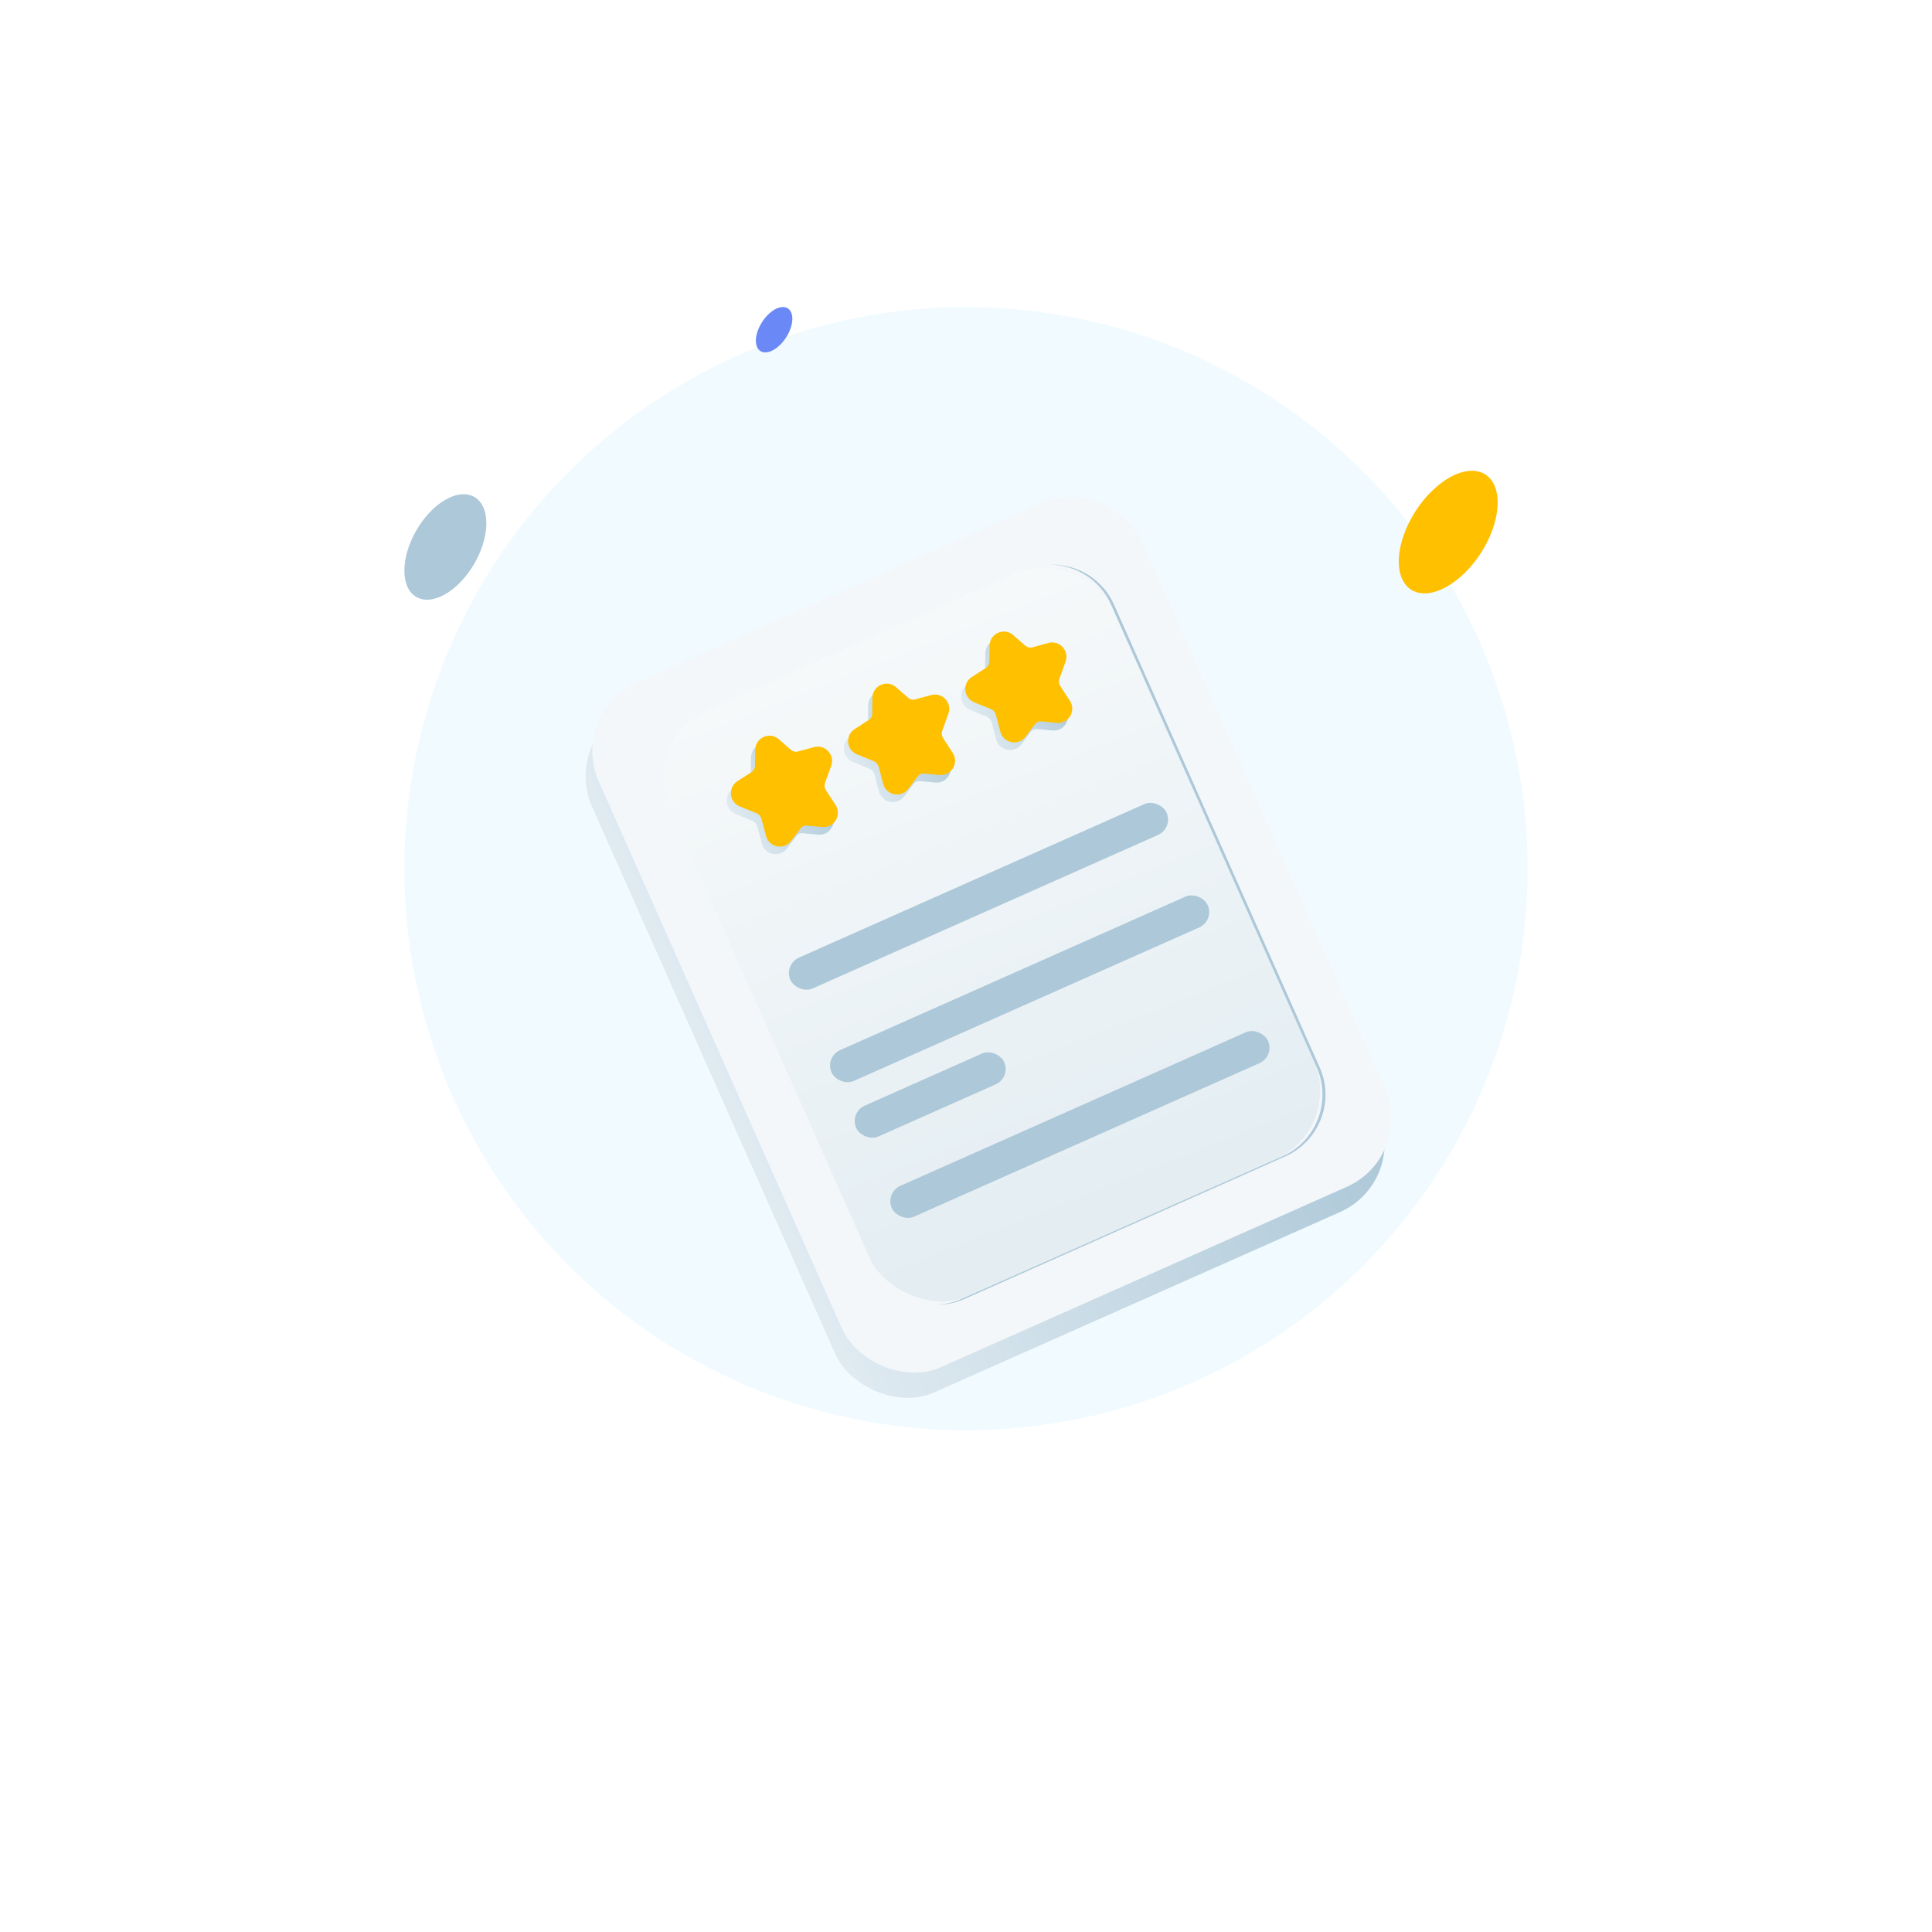 <svg viewBox="0 0 258 258" xmlns="http://www.w3.org/2000/svg">
<g filter="url(#filter0_f_458_260)">
<circle cx="129" cy="116" r="75" fill="#F1FBFF"/>
</g>
<path d="M105.564 43.867C104.988 45.538 103.528 46.959 102.318 47.055C101.108 47.151 100.59 45.864 101.185 44.193C101.781 42.522 103.221 41.101 104.431 41.005C105.641 40.909 106.16 42.196 105.564 43.867Z" fill="#6B89F6"/>
<path d="M199.349 70.621C197.775 75.135 193.818 78.996 190.534 79.226C187.249 79.456 185.867 75.999 187.441 71.486C189.016 66.972 192.973 63.112 196.257 62.881C199.542 62.651 200.924 66.108 199.349 70.621Z" fill="#FFC000"/>
<path d="M59.455 66.752C56.439 68.5 54 72.725 54 76.202C54 79.678 56.458 81.08 59.493 79.332C62.508 77.585 64.948 73.359 64.948 69.883C64.948 66.406 62.489 65.004 59.455 66.752Z" fill="#ADC8D8"/>
<rect x="75" y="98.582" width="79.311" height="100.04" rx="10" transform="rotate(-23.962 75 98.582)" fill="url(#paint0_linear_458_260)"/>
<rect x="75.901" y="95.211" width="79.311" height="100.04" rx="10" transform="rotate(-23.962 75.901 95.211)" fill="#F3F7FA"/>
<rect x="85.418" y="98.872" width="64.891" height="85.62" rx="10" transform="rotate(-23.962 85.418 98.872)" fill="url(#paint1_linear_458_260)"/>
<path d="M124.971 174.229C126.257 174.257 127.57 174.009 128.824 173.452L171.651 154.418C176.199 152.396 178.248 147.07 176.226 142.522L148.773 80.753C147.252 77.33 143.859 75.323 140.334 75.401C143.715 75.475 146.912 77.458 148.377 80.753L175.829 142.522C177.851 147.07 175.802 152.396 171.254 154.418L128.428 173.452C127.302 173.952 126.129 174.203 124.971 174.229Z" fill="#ADC8D8"/>
<path fill-rule="evenodd" clip-rule="evenodd" d="M109.608 105.565C109.493 105.883 109.537 106.249 109.728 106.544L111.015 108.518C111.887 109.856 110.836 111.607 109.251 111.46L107.176 111.267C106.85 111.236 106.538 111.375 106.341 111.638L105.095 113.307C104.142 114.582 102.138 114.188 101.729 112.645L101.126 110.368C101.036 110.028 100.793 109.749 100.48 109.622L98.236 108.709C96.804 108.126 96.619 106.169 97.917 105.334L99.811 104.115C100.08 103.941 100.25 103.632 100.256 103.283L100.289 101.142C100.314 99.518 102.221 98.671 103.443 99.74L105.054 101.151C105.317 101.381 105.66 101.461 105.97 101.377L108.143 100.789C109.632 100.385 110.961 101.834 110.434 103.287L109.608 105.565Z" fill="url(#paint2_linear_458_260)"/>
<path fill-rule="evenodd" clip-rule="evenodd" d="M110.173 104.548C110.058 104.865 110.102 105.232 110.293 105.527L111.58 107.501C112.452 108.839 111.401 110.59 109.816 110.442L107.741 110.249C107.415 110.219 107.103 110.358 106.906 110.62L105.659 112.289C104.706 113.565 102.703 113.171 102.294 111.628L101.691 109.351C101.601 109.01 101.358 108.732 101.045 108.605L98.801 107.691C97.369 107.109 97.184 105.152 98.481 104.317L100.376 103.097C100.644 102.924 100.815 102.615 100.821 102.266L100.854 100.125C100.879 98.501 102.786 97.654 104.008 98.723L105.619 100.134C105.882 100.364 106.225 100.444 106.535 100.36L108.708 99.772C110.197 99.368 111.526 100.817 110.999 102.27L110.173 104.548Z" fill="#FFC000"/>
<path fill-rule="evenodd" clip-rule="evenodd" d="M125.256 98.61C125.141 98.928 125.185 99.294 125.376 99.589L126.663 101.564C127.535 102.901 126.484 104.652 124.899 104.505L122.824 104.312C122.498 104.281 122.186 104.42 121.989 104.683L120.742 106.352C119.789 107.627 117.786 107.233 117.377 105.69L116.774 103.413C116.684 103.073 116.441 102.794 116.128 102.667L113.884 101.754C112.452 101.171 112.267 99.214 113.564 98.379L115.459 97.16C115.727 96.987 115.898 96.678 115.904 96.329L115.937 94.187C115.962 92.564 117.869 91.716 119.091 92.785L120.702 94.196C120.965 94.426 121.308 94.506 121.618 94.423L123.791 93.834C125.28 93.43 126.609 94.879 126.082 96.332L125.256 98.61Z" fill="url(#paint3_linear_458_260)"/>
<path fill-rule="evenodd" clip-rule="evenodd" d="M125.821 97.593C125.706 97.91 125.75 98.277 125.941 98.572L127.228 100.546C128.1 101.884 127.049 103.635 125.464 103.488L123.389 103.295C123.063 103.264 122.751 103.403 122.554 103.666L121.307 105.334C120.354 106.61 118.351 106.216 117.942 104.673L117.339 102.396C117.249 102.056 117.006 101.777 116.693 101.65L114.449 100.736C113.017 100.154 112.832 98.197 114.129 97.362L116.024 96.143C116.292 95.969 116.463 95.66 116.469 95.311L116.502 93.17C116.527 91.546 118.434 90.699 119.656 91.768L121.267 93.179C121.53 93.409 121.873 93.489 122.183 93.405L124.356 92.817C125.845 92.413 127.174 93.862 126.647 95.315L125.821 97.593Z" fill="#FFC000"/>
<path fill-rule="evenodd" clip-rule="evenodd" d="M140.904 91.656C140.789 91.973 140.833 92.34 141.024 92.634L142.311 94.609C143.183 95.946 142.132 97.698 140.547 97.55L138.472 97.357C138.146 97.327 137.834 97.465 137.638 97.728L136.391 99.397C135.438 100.672 133.434 100.278 133.025 98.735L132.423 96.458C132.333 96.118 132.089 95.84 131.776 95.712L129.532 94.799C128.1 94.216 127.915 92.259 129.213 91.424L131.107 90.205C131.376 90.032 131.547 89.723 131.552 89.374L131.585 87.232C131.61 85.609 133.518 84.761 134.739 85.831L136.351 87.242C136.613 87.471 136.956 87.552 137.266 87.468L139.439 86.879C140.928 86.476 142.257 87.924 141.73 89.378L140.904 91.656Z" fill="url(#paint4_linear_458_260)"/>
<path fill-rule="evenodd" clip-rule="evenodd" d="M141.469 90.638C141.354 90.956 141.398 91.322 141.589 91.617L142.876 93.591C143.748 94.929 142.697 96.68 141.112 96.533L139.037 96.34C138.711 96.309 138.399 96.448 138.202 96.711L136.956 98.38C136.003 99.655 133.999 99.261 133.59 97.718L132.987 95.441C132.897 95.101 132.654 94.822 132.341 94.695L130.097 93.782C128.665 93.199 128.48 91.242 129.778 90.407L131.672 89.188C131.941 89.014 132.111 88.706 132.117 88.356L132.15 86.215C132.175 84.591 134.082 83.744 135.304 84.813L136.915 86.224C137.178 86.454 137.521 86.534 137.831 86.451L140.004 85.862C141.493 85.458 142.822 86.907 142.295 88.36L141.469 90.638Z" fill="#FFC000"/>
<rect x="104.635" y="128.795" width="54.977" height="4.506" rx="2.253" transform="rotate(-23.962 104.635 128.795)" fill="#ADC8D8"/>
<rect x="110.126" y="141.149" width="54.977" height="4.506" rx="2.253" transform="rotate(-23.962 110.126 141.149)" fill="#ADC8D8"/>
<rect x="118.179" y="159.268" width="54.977" height="4.506" rx="2.253" transform="rotate(-23.962 118.179 159.268)" fill="#ADC8D8"/>
<rect x="113.42" y="148.561" width="21.63" height="4.506" rx="2.253" transform="rotate(-23.962 113.42 148.561)" fill="#ADC8D8"/>
<defs>
<filter id="filter0_f_458_260" x="-46" y="-59" width="350" height="350" filterUnits="userSpaceOnUse" color-interpolation-filters="sRGB">
<feFlood flood-opacity="0" result="BackgroundImageFix"/>
<feBlend mode="normal" in="SourceGraphic" in2="BackgroundImageFix" result="shape"/>
<feGaussianBlur stdDeviation="50" result="effect1_foregroundBlur_458_260"/>
</filter>
<linearGradient id="paint0_linear_458_260" x1="153.959" y1="148.507" x2="75.752" y2="148.507" gradientUnits="userSpaceOnUse">
<stop stop-color="#ADC8D8"/>
<stop offset="1" stop-color="#DFEAF1"/>
</linearGradient>
<linearGradient id="paint1_linear_458_260" x1="118.123" y1="98.872" x2="114.622" y2="183.79" gradientUnits="userSpaceOnUse">
<stop stop-color="#F6F9FA"/>
<stop offset="1" stop-color="#E3EDF2"/>
</linearGradient>
<linearGradient id="paint2_linear_458_260" x1="110.869" y1="103.105" x2="97.876" y2="108.88" gradientUnits="userSpaceOnUse">
<stop stop-color="#ADC8D8"/>
<stop offset="1" stop-color="#DFEAF1"/>
</linearGradient>
<linearGradient id="paint3_linear_458_260" x1="126.517" y1="96.15" x2="113.523" y2="101.925" gradientUnits="userSpaceOnUse">
<stop stop-color="#ADC8D8"/>
<stop offset="1" stop-color="#DFEAF1"/>
</linearGradient>
<linearGradient id="paint4_linear_458_260" x1="142.165" y1="89.196" x2="129.172" y2="94.971" gradientUnits="userSpaceOnUse">
<stop stop-color="#ADC8D8"/>
<stop offset="1" stop-color="#DFEAF1"/>
</linearGradient>
</defs>
</svg>
